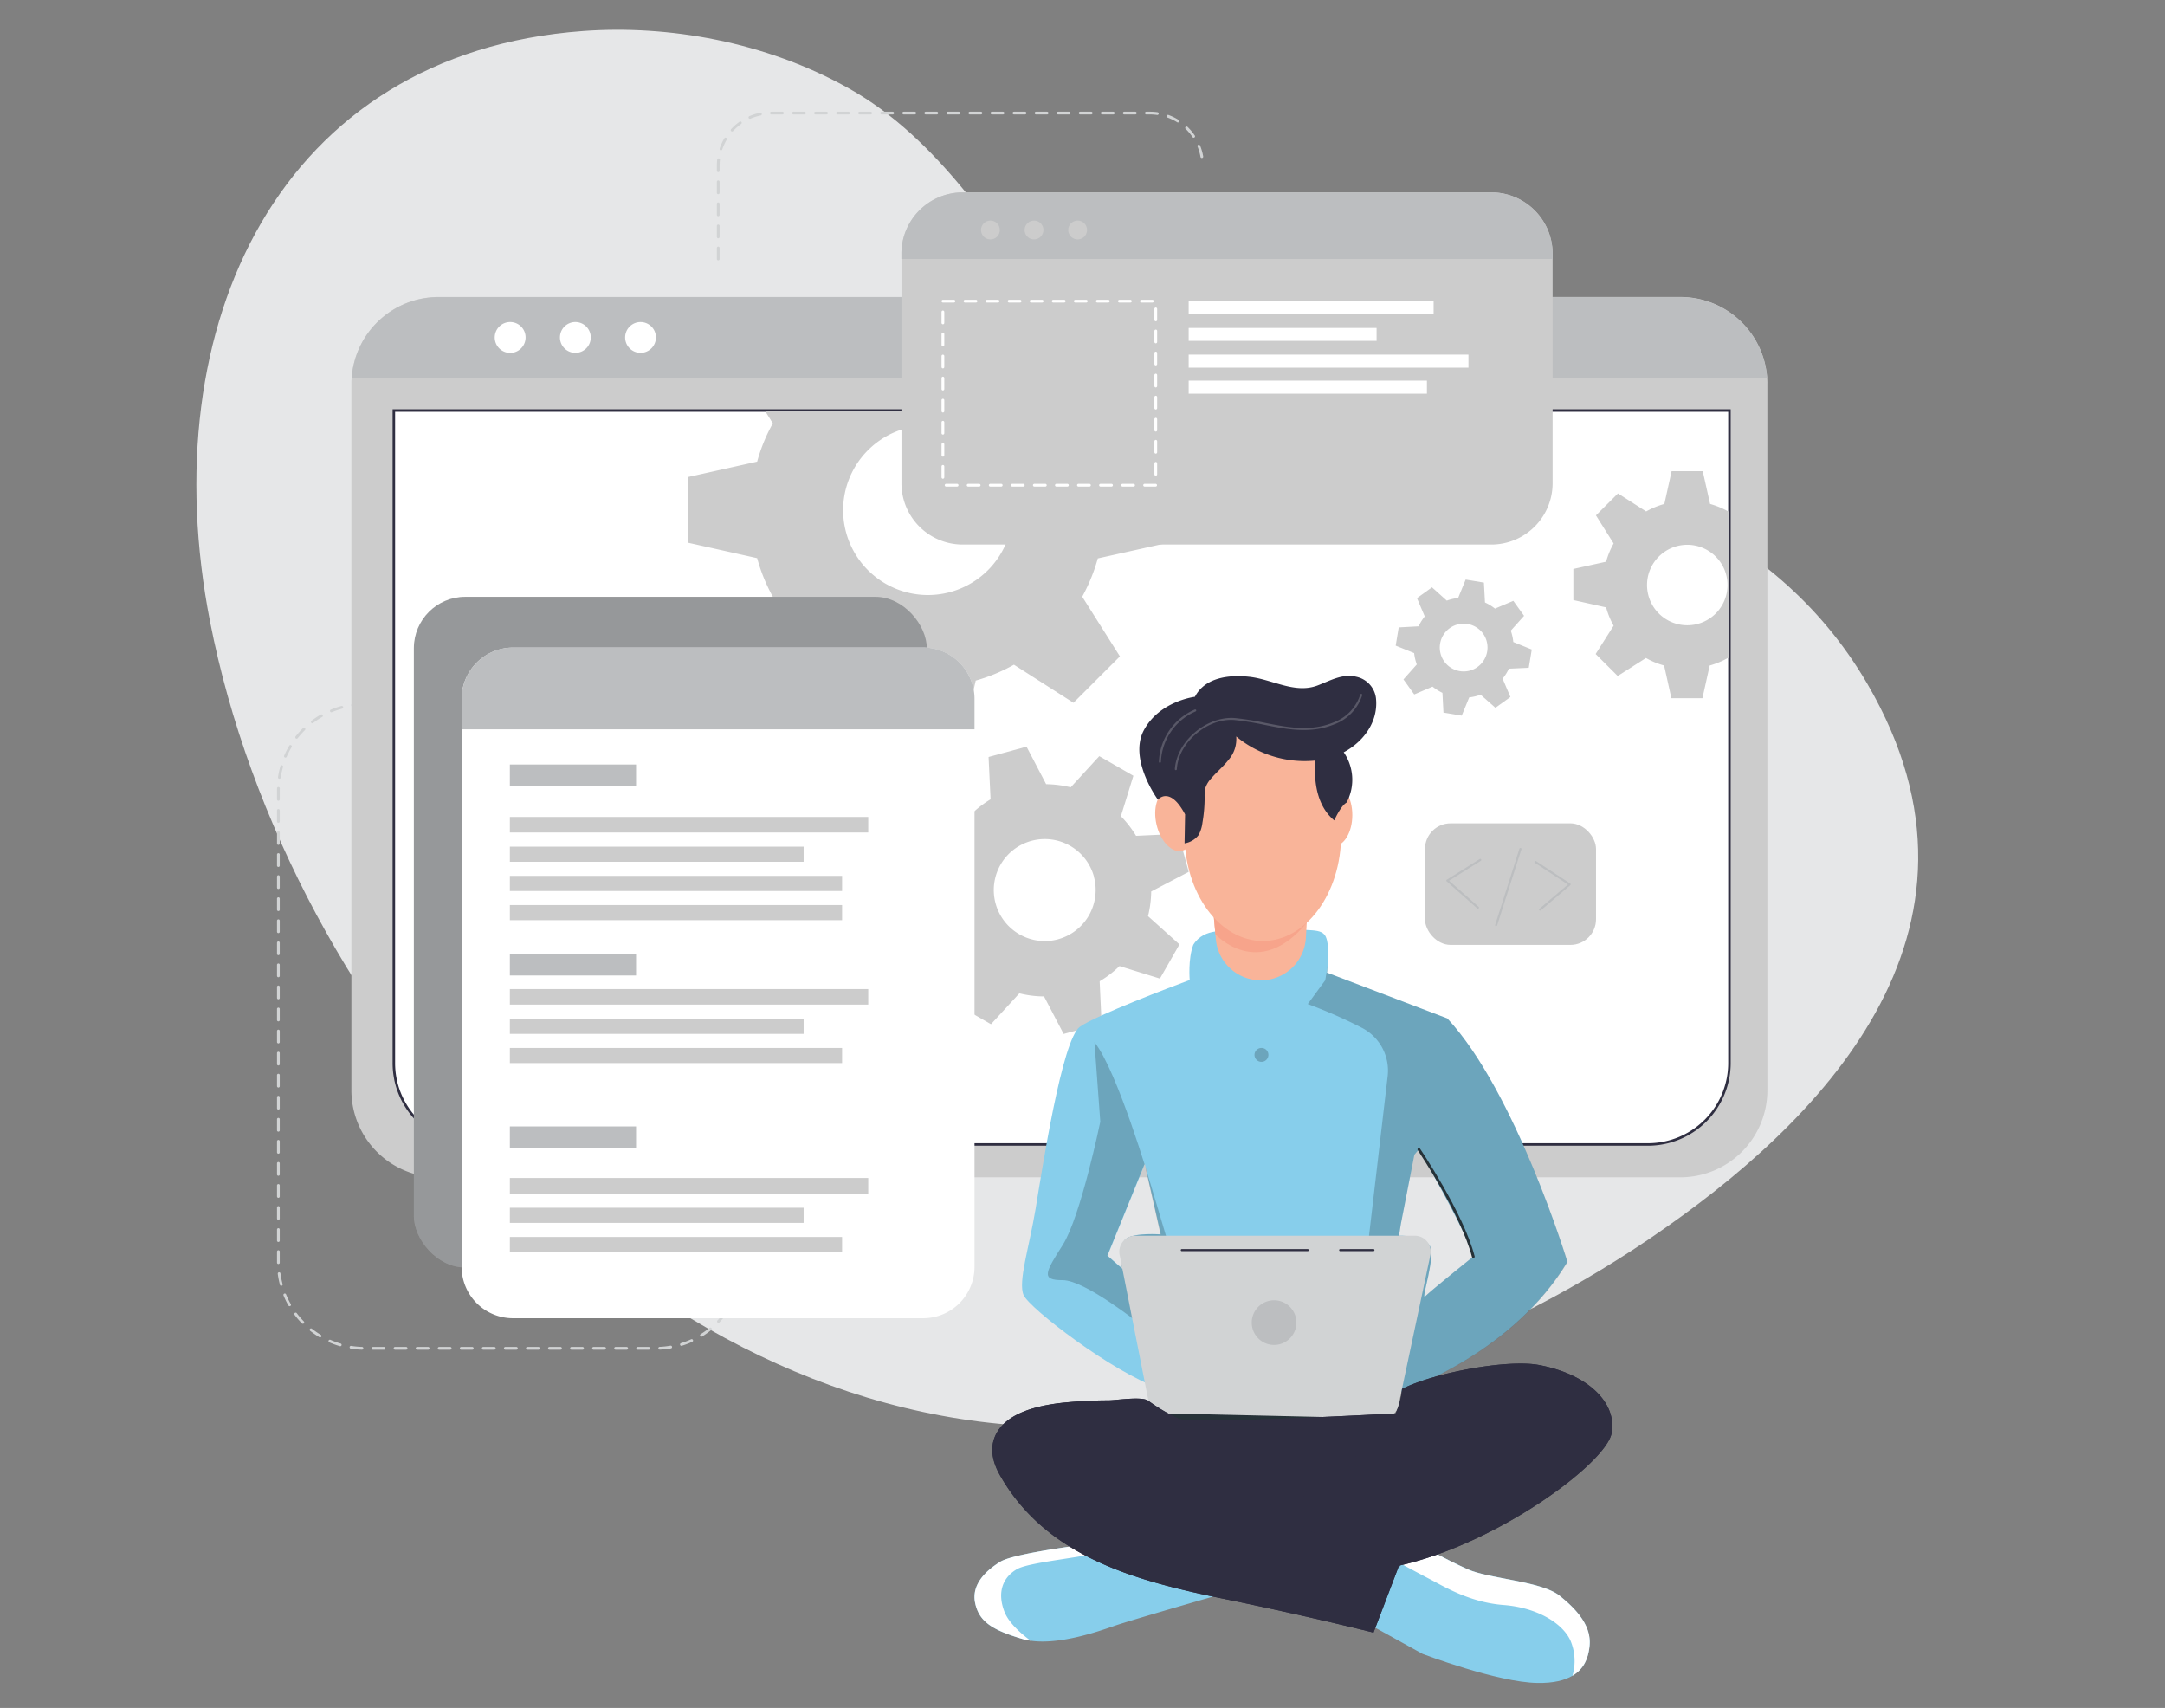<svg id="aae639f8-3f99-481c-8e95-642b378dff3b" data-name="Layer 1" xmlns="http://www.w3.org/2000/svg" width="865.76" height="682.89" viewBox="0 0 865.76 682.89"><rect x="0" y="0" width="865.76" height="682.89" fill="#808080" stroke="none"/><path d="M635.64,658.13c-.47,4.7-2.12,9.11-6.82,11.88-3.14,1.85-7.59,3-14,2.89-15.94-.21-45.93-11.61-45.93-11.61l-28.07-15.52,14.6-23.1,4-6.27,10.32,2.32s8.55,4.84,17.14,8.7,29.47,4.71,36.82,10.62S636.44,650.38,635.64,658.13Z" fill="#87CEEB"/><path d="M635.64,658.13c-.47,4.7-2.12,9.11-6.82,11.88a21,21,0,0,0-.79-14c-3.13-7-13.34-13.25-26.77-14.28s-23.69-7.31-29.07-10.12c-4.2-2.18-13.06-6.94-16.75-8.92l4-6.27,10.32,2.32s8.55,4.84,17.14,8.7,29.47,4.71,36.82,10.62S636.44,650.38,635.64,658.13Z" fill="#fff"/><g id="a2b2da29-4050-4119-9158-f2a69ec2cfe1" data-name="freepik--background-simple--inject-21"><path d="M746.69,273.35c-76.44-130.91-283.76-84.29-326.1-148C398.9,92.84,374.64,55,339.45,35.35,305.91,16.53,267,9.93,233.11,12.41,112,21.27,60.71,129.6,84,248.56,115,407.24,255.68,569.34,422.78,570.47c87.41.66,170.93-30.7,236.32-74.82l1.46-1C726,450.15,805.05,373.29,746.69,273.35Z" fill="#e6e7e8"/></g><g id="f494eb9d-e6bb-4b37-b62b-fe0009c62710" data-name="freepik--Lines--inject-21"><path d="M154.21,281.61h-8.5A34.39,34.39,0,0,0,111.32,316V504.71a34.39,34.39,0,0,0,34.39,34.39H262.32a34.39,34.39,0,0,0,34.39-34.39h0" fill="none" stroke="#d1d3d4" stroke-linecap="round" stroke-linejoin="round" stroke-width="1.1" stroke-dasharray="4.41"/><path d="M287.21,103.55V66.27a21.06,21.06,0,0,1,21-21.06H459.86a21.06,21.06,0,0,1,21.06,21.06h0" fill="none" stroke="#d1d3d4" stroke-linecap="round" stroke-linejoin="round" stroke-width="1.1" stroke-dasharray="4.41"/></g><path d="M706.75,153.55V435.92A34.81,34.81,0,0,1,672,470.73H175.32a34.81,34.81,0,0,1-34.8-34.81V153.55a18.49,18.49,0,0,1,.11-2.44,34.79,34.79,0,0,1,34.69-32.37H672a34.77,34.77,0,0,1,34.68,32.43A22.89,22.89,0,0,1,706.75,153.55Z" fill="#ccc"/><path d="M157.46,164.15H691.59V425A32.61,32.61,0,0,1,659,457.6H190.09A32.62,32.62,0,0,1,157.47,425V164.15h0Z" fill="#fff"/><path d="M706.64,151.17h-566a34.79,34.79,0,0,1,34.69-32.37H672A34.78,34.78,0,0,1,706.64,151.17Z" fill="#bcbec0"/><path d="M210.18,134.92a6.17,6.17,0,1,1-6.16-6.16,6.16,6.16,0,0,1,6.16,6.16Z" fill="#fff"/><path d="M236.24,134.92a6.16,6.16,0,1,1-6.16-6.16,6.16,6.16,0,0,1,6.16,6.16Z" fill="#fff"/><circle cx="256.14" cy="134.92" r="6.16" fill="#fff"/><path d="M691.59,164.15V425A32.61,32.61,0,0,1,659,457.6H190.09a32.61,32.61,0,0,1-32-26.28v-.09a32.24,32.24,0,0,1-.59-6.27V164.15Z" fill="#fff" stroke="#2f2e41" stroke-miterlimit="10"/><path d="M691.09,204.49a32.81,32.81,0,0,0-7.25-3l-2.93-13.09H668.46l-2.9,13.09a31.92,31.92,0,0,0-7.28,3L647,197.29l-8.8,8.77,7.07,11.24a31.89,31.89,0,0,0-3,7.28l-13.1,2.9v12.45l13.1,2.93a31.66,31.66,0,0,0,3,7.31l-7.19,11.32,8.81,8.8,11.31-7.2a31.61,31.61,0,0,0,7.26,3l2.91,13.08h12.41l2.91-13.08a32.84,32.84,0,0,0,7.25-3l.58.38v-59.3ZM674.72,250a16.09,16.09,0,1,1,16.09-16.08h0A16.07,16.07,0,0,1,674.73,250Z" fill="#ccc"/><path d="M466.68,217.11V190.86l-27.59-6.13a71.25,71.25,0,0,0-6.28-15.32l3.34-5.26H305.84l3.21,5.12a67.57,67.57,0,0,0-6.27,15.3l-27.61,6.15V217l27.61,6.17a68.74,68.74,0,0,0,6.27,15.43l-15.16,23.85,18.58,18.57,23.84-15.18a69.58,69.58,0,0,0,15.32,6.35l6.15,27.52H384l6.18-27.59a69.47,69.47,0,0,0,15.28-6.35L429.27,281l18.57-18.56-15.07-23.86A72,72,0,0,0,439,223.27ZM371,237.91A33.92,33.92,0,1,1,405,204,33.92,33.92,0,0,1,371,237.91Z" fill="#ccc"/><path d="M459.08,366.31a43.21,43.21,0,0,0,1.27-9.87l15-7.84-4.14-15.19-16.91.78a42.7,42.7,0,0,0-6.07-7.84l5-16.17-13.64-7.84-11.42,12.45a44.56,44.56,0,0,0-9.83-1.25l-7.84-15-15.18,4.13.8,16.92a42.27,42.27,0,0,0-7.84,6.07l-16.18-5-7.84,13.63,12.54,11.4a40.8,40.8,0,0,0-1.24,9.83l-15,7.84,4.14,15.18,16.93-.8a39.67,39.67,0,0,0,6,7.84l-5,16.09,13.65,7.84,11.36-12.35a41,41,0,0,0,9.86,1.24l7.84,15,15.18-4.13-.67-14.45-.11-2.48a41.8,41.8,0,0,0,7.93-6.07l16.17,5,6.68-11.67,1.13-2Zm-35.86,9.22a20.39,20.39,0,1,1,14.23-25.08.57.57,0,0,0,0,.14,20.4,20.4,0,0,1-14.27,24.94Z" fill="#ccc"/><path d="M611.33,267l1.21-7.3-7.39-3a19.27,19.27,0,0,0-1-4.55l5.31-5.92-4.3-6-7.33,3.11a19.5,19.5,0,0,0-4-2.45l-.43-7.95-7.3-1.21-3,7.35a20.27,20.27,0,0,0-4.54,1.07l-5.93-5.32-6,4.31,3.11,7.32a20.48,20.48,0,0,0-2.22,3.45c-.08.17-.17.34-.24.51l-7.95.44-1.21,7.29,1.19.48,6.19,2.5a19.51,19.51,0,0,0,1.06,4.53l-5.33,6,4.31,6,7.33-3.12a19.73,19.73,0,0,0,3.95,2.48l.41,7.91,7.3,1.21,3-7.3a19.31,19.31,0,0,0,4.55-1.07L598,283l6-4.31-3.12-7.33a19.24,19.24,0,0,0,2.5-4Zm-20.46-.33a9.55,9.55,0,1,1,2.19-13.33h0a9.56,9.56,0,0,1-2.21,13.33Z" fill="#ccc"/><rect x="165.5" y="238.63" width="205.12" height="268.17" rx="20.56" fill="#bcbec0"/><rect x="165.5" y="238.63" width="205.12" height="268.17" rx="20.56" opacity="0.2" style="isolation:isolate"/><path d="M389.7,279.45V506.5a20.55,20.55,0,0,1-20.54,20.57h-164A20.56,20.56,0,0,1,184.6,506.5h0v-227a20.56,20.56,0,0,1,20.55-20.56h164a20.55,20.55,0,0,1,20.55,20.56Z" fill="#fff"/><path d="M389.7,279.45V291.6H184.6V279.45a20.56,20.56,0,0,1,20.55-20.56h164a20.55,20.55,0,0,1,20.55,20.56Z" fill="#bcbec0"/><rect x="203.89" y="305.68" width="50.46" height="8.47" fill="#bcbec0"/><rect x="203.89" y="381.56" width="50.46" height="8.47" fill="#bcbec0"/><rect x="203.89" y="450.38" width="50.46" height="8.47" fill="#bcbec0"/><rect x="203.89" y="326.65" width="143.31" height="6.21" fill="#ccc"/><rect x="203.89" y="338.52" width="117.47" height="6.05" fill="#ccc"/><rect x="203.89" y="350.2" width="132.85" height="6.05" fill="#ccc"/><rect x="203.89" y="361.87" width="132.85" height="6.05" fill="#ccc"/><rect x="203.89" y="395.46" width="143.31" height="6.21" fill="#ccc"/><rect x="203.89" y="407.33" width="117.47" height="6.05" fill="#ccc"/><rect x="203.89" y="419.01" width="132.85" height="6.05" fill="#ccc"/><rect x="203.89" y="471.01" width="143.31" height="6.21" fill="#ccc"/><rect x="203.89" y="482.9" width="117.47" height="6.05" fill="#ccc"/><rect x="203.89" y="494.58" width="132.85" height="6.05" fill="#ccc"/><path d="M620.87,101.44v91.77a24.51,24.51,0,0,1-24.51,24.51H385a24.5,24.5,0,0,1-24.52-24.49V101.44A24.54,24.54,0,0,1,385,76.92H596.34A24.52,24.52,0,0,1,620.87,101.44Z" fill="#ccc"/><path d="M620.87,101.44v2.11H360.46v-2.11A24.54,24.54,0,0,1,385,76.92H596.34A24.52,24.52,0,0,1,620.87,101.44Z" fill="#bcbec0"/><path d="M398.72,94.62a3.76,3.76,0,1,1,0-5.32h0A3.77,3.77,0,0,1,398.72,94.62Z" fill="#ccc"/><path d="M416.16,94.62a3.76,3.76,0,1,1,0-5.32h0A3.77,3.77,0,0,1,416.16,94.62Z" fill="#ccc"/><path d="M433.6,94.62a3.76,3.76,0,1,1,0-5.32h0A3.78,3.78,0,0,1,433.6,94.62Z" fill="#ccc"/><rect x="377.06" y="120.42" width="85.12" height="73.58" fill="none" stroke-dasharray="4.41" stroke-linecap="round" stroke-linejoin="round" stroke-width="1.1" stroke="#fff"/><rect x="475.33" y="120.42" width="97.96" height="5.17" fill="#fff"/><rect x="475.33" y="131.13" width="75.15" height="5.16" fill="#fff"/><rect x="475.33" y="141.79" width="111.89" height="5.22" fill="#fff"/><rect x="475.33" y="152.19" width="95.28" height="5.22" fill="#fff"/><rect x="569.84" y="329.2" width="68.39" height="48.6" rx="10.24" fill="#ccc"/><path d="M591,363.3a.39.39,0,0,1-.27-.1l-12.22-10.82a.43.43,0,0,1-.14-.35.41.41,0,0,1,.2-.31l13.15-8.25a.41.41,0,1,1,.44.7l-12.69,7.95,11.81,10.46a.41.41,0,0,1-.28.72Z" fill="#bcbec0"/><path d="M615.86,364.08a.39.39,0,0,1-.31-.14.4.4,0,0,1,.05-.58l11.4-9.71L613.82,345a.41.41,0,0,1-.12-.57.42.42,0,0,1,.57-.12l13.64,8.94a.42.42,0,0,1,.19.32.44.44,0,0,1-.14.34L616.13,364A.44.44,0,0,1,615.86,364.08Z" fill="#bcbec0"/><path d="M598.3,370.29a.25.25,0,0,1-.12,0,.4.4,0,0,1-.27-.51l9.7-30.46a.41.41,0,0,1,.52-.26.4.4,0,0,1,.27.51L598.69,370A.4.4,0,0,1,598.3,370.29Z" fill="#bcbec0"/><path d="M497.12,634.9s-45.47,13-51.83,15.29c-5.77,2-21.42,7.53-33.16,5.82a25.41,25.41,0,0,1-3.36-.72c-11.9-3.55-17.25-6.86-18.82-14.34s4.36-13,10.07-16.52,36.67-7.22,36.67-7.22l7.48,2.2h0Z" fill="#87CEEB"/><path d="M412.13,656a25.41,25.41,0,0,1-3.36-.72c-11.9-3.55-17.25-6.86-18.82-14.34s4.36-13,10.07-16.52,36.67-7.22,36.67-7.22l7.48,2.2c-6.78,3.13-32,4.84-37.5,8s-8.15,9.13-4.91,17.25C403.5,648.9,408.15,653.06,412.13,656Z" fill="#fff"/><path d="M578.75,407.19l-47.5-18.07-.6-.23s.17-1.26.31-3.14c.3-3.79.46-10-1.33-12.06-2.65-3.13-10.15-.5-17.47-3.86s-20.86,2.65-20.86,2.65-9.78-1.8-14.11,5.26c-2.19,5.69-1.44,14.11-1.44,14.11l-.9.32c-5.66,2.11-36.45,13.7-43,18.36-7.2,5.1-15.17,57.42-17.72,72.79s-7.11,29.22-4.8,34.5,35.39,30.77,54.43,37.34,86.55,4.7,86.55,4.7,1.09-.29,3-.92c11.42-3.67,51.93-18.82,73.43-54.38C626.86,504.62,606,436.36,578.75,407.19Zm-128.34,88c-3.5,2.48-1.57,12.07-1.57,12.07l-5.94-5.23,14.92-36.71,6.37,28.22S453.9,492.75,450.41,495.21Zm119.43,23.32c-1.65.84,4.7-16.8,1.69-20.8s-12.09-3.62-12.09-3.62l.77-4.81,5.38-27.6,1.79-2.12s18.47,31.66,21.78,42.83C589.16,502.44,569,518.53,569.84,518.53Z" fill="#87CEEB"/><path d="M578.75,407.19l-47.5-18.07-.6-.23s.17-1.26.31-3.14l-1,6.16-7,9.54a193,193,0,0,1,21.95,9.66,19.25,19.25,0,0,1,10,19.19l-8.75,74.88L542.6,547.7l10.84,11.24c11.41-3.67,51.92-18.82,73.42-54.38C626.86,504.62,606,436.36,578.75,407.19Zm-8.91,111.34c-1.65.84,4.7-16.8,1.69-20.8s-12.09-3.62-12.09-3.62l.77-4.81,5.38-27.6,1.79-2.12s18.47,31.66,21.78,42.83C589.16,502.44,569,518.53,569.84,518.53Z" opacity="0.2" style="isolation:isolate"/><path d="M467.34,497.73,460,473.05s-13.25-45.18-22.33-56.31L440,448.51s-7.84,37.95-15,49.22-8.76,14.12,0,14.12,30.11,17,30.11,17l-1.64-14.12Zm-18.61,9.55-5.94-5.23,14.92-36.71,6.37,28.22s-10.22-.77-13.72,1.7S448.73,507.28,448.73,507.28Z" opacity="0.2" style="isolation:isolate"/><path d="M567.39,459.58s17.33,25.61,21.77,42.86" fill="none" stroke="#263238" stroke-linecap="round" stroke-linejoin="round" stroke-width="1.1"/><path d="M507.22,421.77a2.78,2.78,0,1,1-2.77-2.77h0a2.76,2.76,0,0,1,2.77,2.74Z" opacity="0.2" style="isolation:isolate"/><path d="M555.87,569.52H460.21a2.24,2.24,0,0,1-2.24-2.24h0a2.24,2.24,0,0,1,2.24-2.24h95.66a2.24,2.24,0,0,1,2.24,2.24h0A2.24,2.24,0,0,1,555.87,569.52Z" fill="#263238"/><path d="M559.22,562,572,501.81a6.39,6.39,0,0,0-4.92-7.59,6.8,6.8,0,0,0-1.35-.14H454a6.41,6.41,0,0,0-6.4,6.4,6.55,6.55,0,0,0,.13,1.25l11.49,58.21a6.39,6.39,0,0,0,6.13,5.16l87.49,2A6.42,6.42,0,0,0,559.22,562Z" fill="#d1d3d4"/><path d="M518.42,528.83a8.93,8.93,0,1,1-8.92-8.94,8.92,8.92,0,0,1,8.92,8.94Z" fill="#bcbec0"/><path d="M549.25,500.25H536a.42.42,0,1,1,0-.83h13.28a.42.42,0,0,1,0,.83Z" fill="#2f2e41"/><path d="M523,500.25H472.53a.42.42,0,0,1,0-.83H523a.42.42,0,0,1,0,.83Z" fill="#2f2e41"/><path d="M559.44,626l-10.19,26.76s-26-6.56-59.29-13.38c-34.83-7.14-71.2-16.37-90.06-49.48-2.29-4-3.83-8.79-2.75-13.31,2.72-11.43,17.6-14.54,27.4-15.68a179.56,179.56,0,0,1,18.55-1c3.14,0,13.56-1.71,16.09.16a73.59,73.59,0,0,0,12.09,7.17c5.57,2.36,86.83-2.12,86.83-2.12a29.05,29.05,0,0,0,2.55-9.77c12.79-6.49,42.34-12,54.89-9.55C635.2,549.53,646.66,561,644.48,573S598.9,617.23,559.44,626Z" fill="#2f2e41"/><path d="M559.44,626l-10.19,26.76s-26-6.56-59.29-13.38c-34.83-7.14-71.2-16.37-90.06-49.48-2.29-4-3.83-8.79-2.75-13.31,2.72-11.43,17.6-14.54,27.4-15.68a179.56,179.56,0,0,1,18.55-1c3.14,0,13.56-1.71,16.09.16a73.59,73.59,0,0,0,12.09,7.17c5.57,2.36,86.83-2.12,86.83-2.12a29.05,29.05,0,0,0,2.55-9.77c12.79-6.49,42.34-12,54.89-9.55C635.2,549.53,646.66,561,644.48,573S598.9,617.23,559.44,626Z" fill="#2f2e41"/><path d="M559.44,626.38l-.1,0c-.25-.06-25-6.73-45.06-20.25-3.25-2.2-6.42-4.48-9.49-6.68C488.9,588,473.9,577.24,450.44,580a.41.41,0,0,1-.1-.82c23.78-2.77,38.91,8.1,54.93,19.61,3.06,2.2,6.23,4.47,9.47,6.66,19.91,13.45,44.56,20.08,44.81,20.14a.42.42,0,0,1,.29.51A.43.43,0,0,1,559.44,626.38Z" fill="#2f2e41"/><path d="M509.89,603a.41.41,0,0,1-.12-.81c11.1-3.19,19.52-9.8,28.43-16.81,1.26-1,2.52-2,3.8-3a220.49,220.49,0,0,1,34.7-22.81.42.42,0,0,1,.56.17.41.41,0,0,1-.17.56A219.43,219.43,0,0,0,542.51,583c-1.28,1-2.54,2-3.8,3-9,7.06-17.46,13.72-28.71,17Z" fill="#2f2e41"/><path d="M484.84,360.56l1.37,15a18,18,0,0,0,18,16.4h0a18,18,0,0,0,18-17l.76-13.38Z" fill="#f9b499"/><path d="M485.16,364.08l.87,9.49s17.21,18.83,36.5-4.61Z" fill="#f7a48b"/><ellipse cx="505" cy="333.72" rx="31.31" ry="42.52" fill="#f9b499"/><ellipse cx="469.78" cy="328.04" rx="7.47" ry="12.45" transform="translate(-63.21 117.73) rotate(-13.39)" fill="#f9b499"/><ellipse cx="533.31" cy="325.89" rx="7.47" ry="12.45" fill="#f9b499"/><path d="M473.69,337.2a8.81,8.81,0,0,0,5.59-3.29,13.78,13.78,0,0,0,1.57-5,59,59,0,0,0,.87-10.1,14.09,14.09,0,0,1,.36-3.94,10.36,10.36,0,0,1,2.14-3.5c2.21-2.6,4.89-4.79,7-7.49a12.56,12.56,0,0,0,3.13-9.41,43,43,0,0,0,35.24,9.11c11.21-2.2,21.95-12,20.65-24.39a10,10,0,0,0-7.84-8.59c-5.53-1.38-10.51,1.57-15.52,3.47-9.15,3.45-18.1-2.48-27.34-3.47-7.84-.86-17.61.13-21.72,8,0,0-14.11,1.67-20.38,13.33s5.6,27.81,5.6,27.81,4.7-5.77,10.86,5.89Z" fill="#2f2e41"/><path d="M526.65,299.64s-4.29,19.14,6.92,28.4c0,0,2.46-5.75,4.93-7.16a19.44,19.44,0,0,0-2-21.24C528.25,288.51,526.65,299.64,526.65,299.64Z" fill="#2f2e41"/><g opacity="0.2" style="isolation:isolate"><path d="M470.19,307.94h0a.4.4,0,0,1-.38-.44c.36-5.31,3.27-10.66,8-14.68s10.7-6.19,16.1-5.71A111.51,111.51,0,0,1,505.77,289c9.38,1.87,18.22,3.62,27.43-.13a17.51,17.51,0,0,0,10.74-11.15.42.42,0,0,1,.52-.27.42.42,0,0,1,.27.52,18.35,18.35,0,0,1-11.23,11.67c-9.42,3.84-18.81,2-27.89.17a113.43,113.43,0,0,0-11.83-1.91c-5.19-.47-10.83,1.55-15.48,5.52s-7.35,9-7.7,14.11A.4.4,0,0,1,470.19,307.94Z" fill="#fff"/></g><g opacity="0.2" style="isolation:isolate"><path d="M463.83,305h0a.41.41,0,0,1-.4-.43,23.74,23.74,0,0,1,14.36-20.88.42.42,0,0,1,.54.22.41.41,0,0,1-.21.54,22.92,22.92,0,0,0-13.87,20.15A.42.42,0,0,1,463.83,305Z" fill="#fff"/></g></svg>